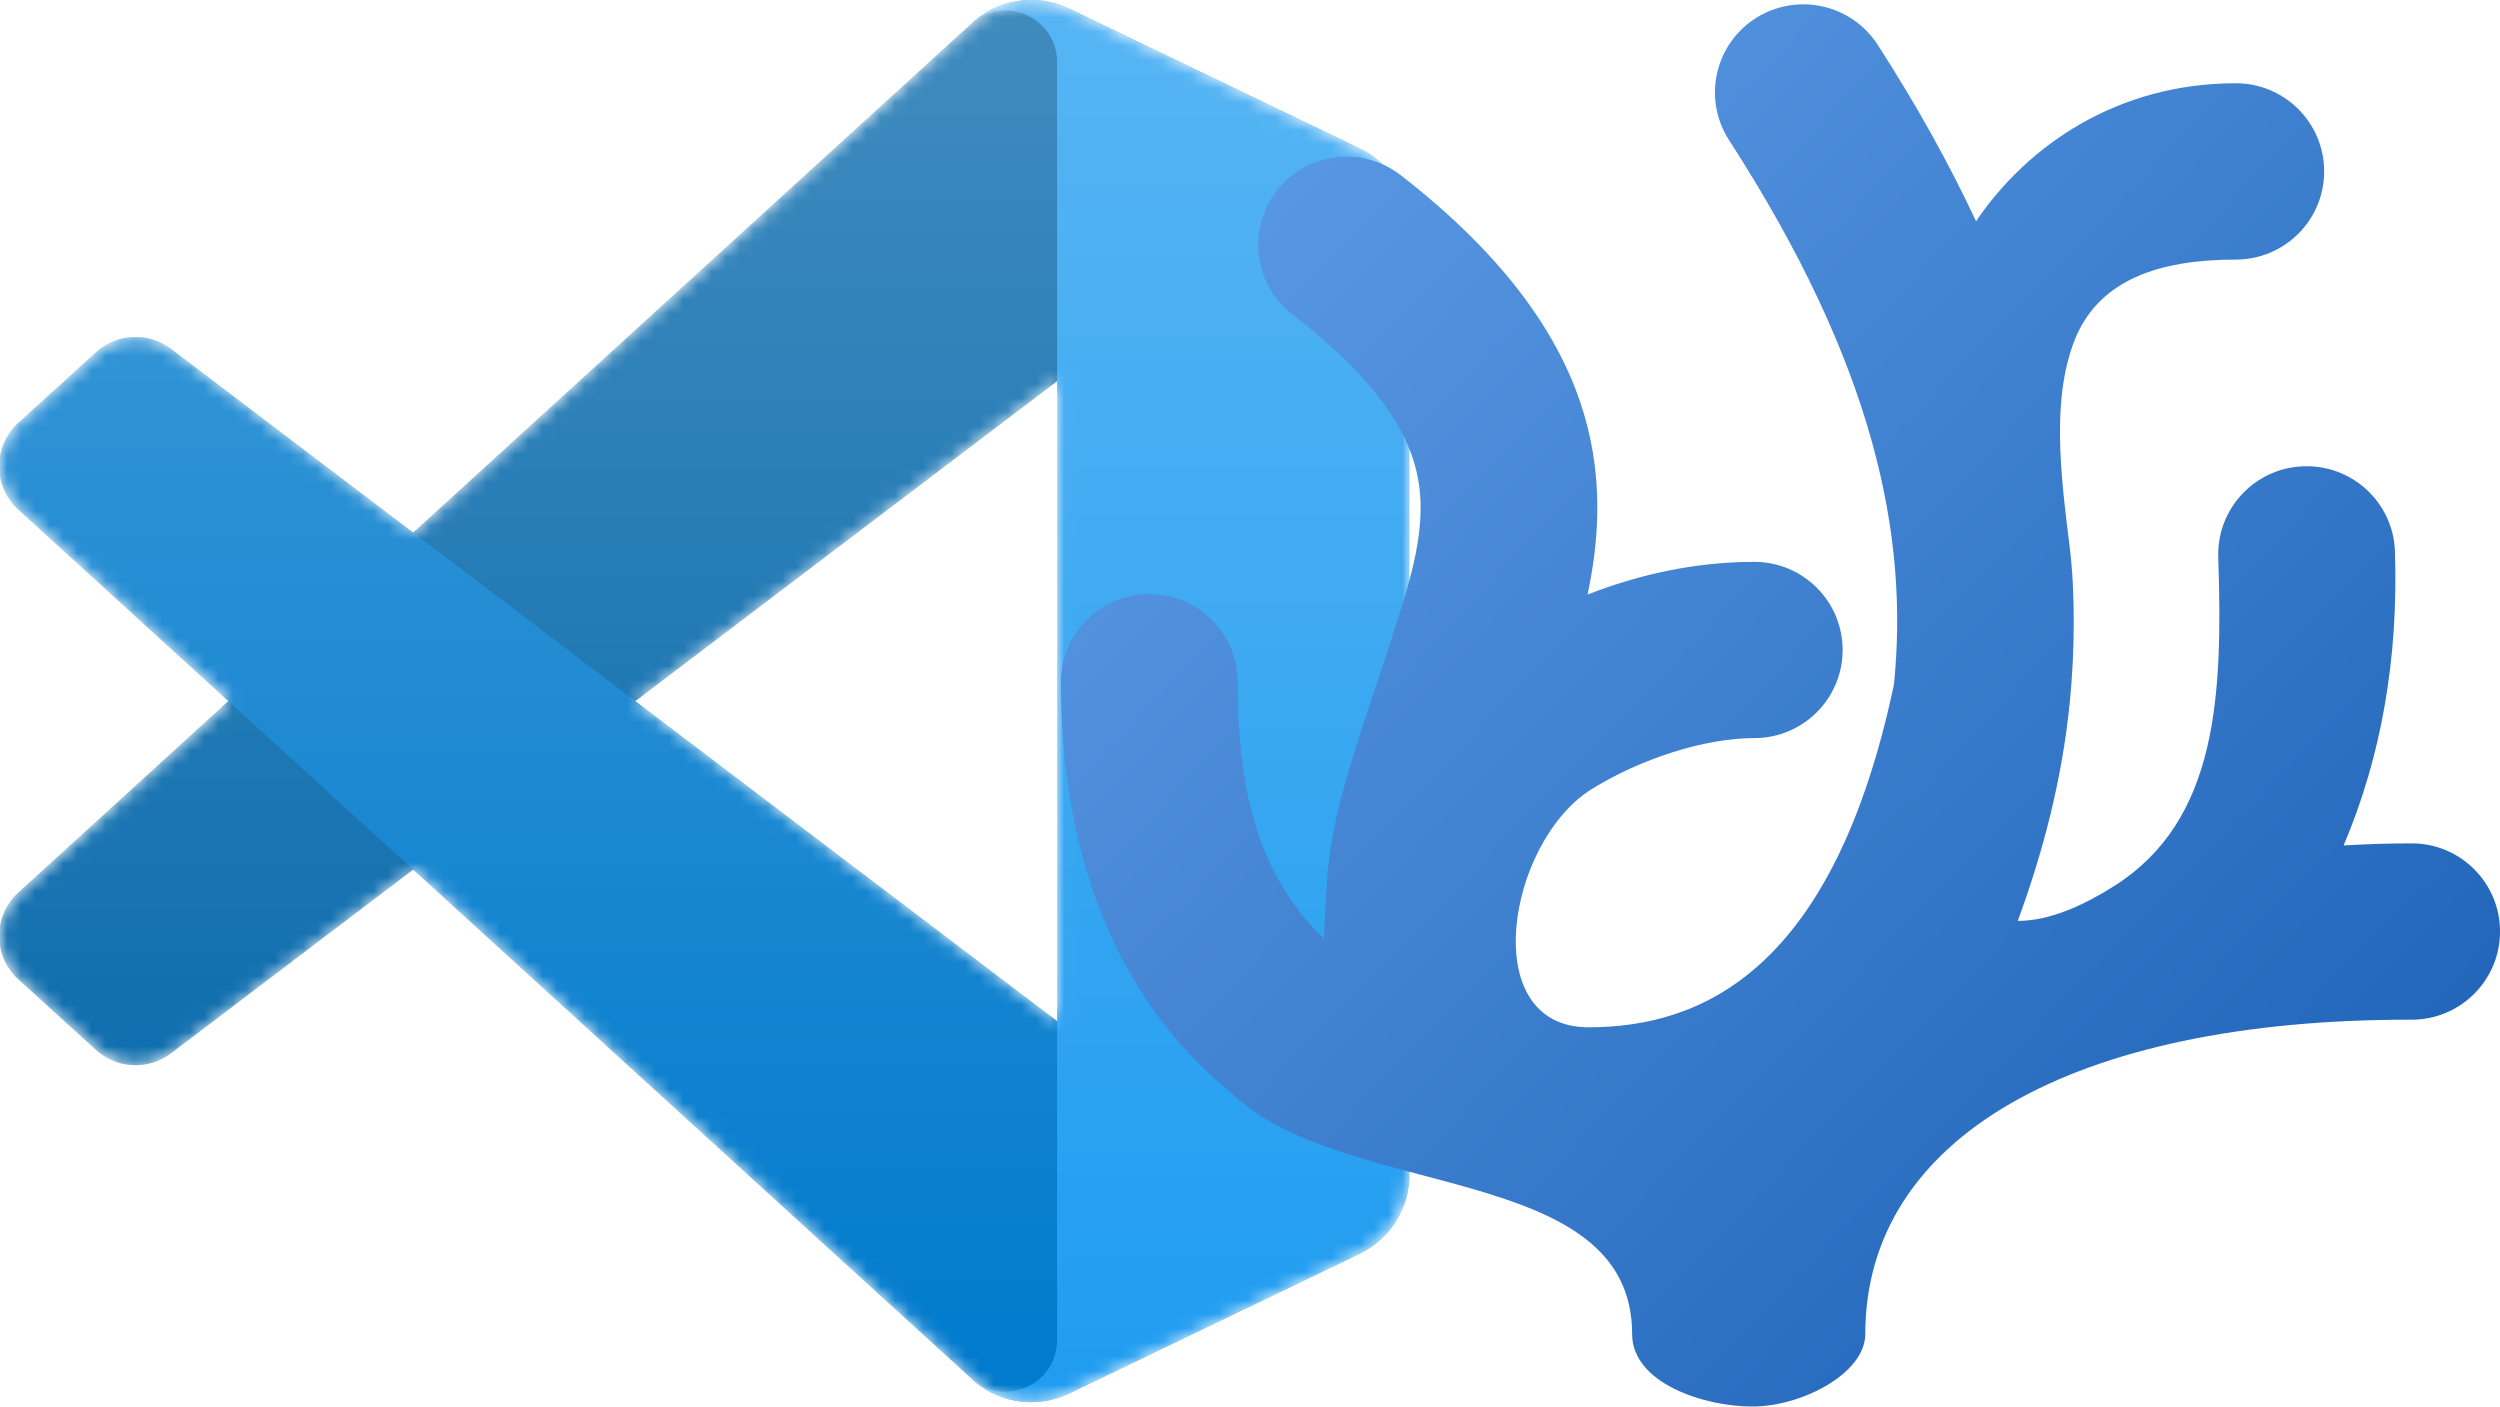<?xml version="1.0" encoding="UTF-8" standalone="no"?>
<svg
   viewBox="0 0 177.374 99.791"
   fill="none"
   version="1.1"
   id="svg11"
   sodipodi:docname="vscodium.svg"
   width="177.374"
   height="99.791"
   inkscape:version="1.3.2 (091e20e, 2023-11-25)"
   xmlns:inkscape="http://www.inkscape.org/namespaces/inkscape"
   xmlns:sodipodi="http://sodipodi.sourceforge.net/DTD/sodipodi-0.dtd"
   xmlns="http://www.w3.org/2000/svg"
   xmlns:svg="http://www.w3.org/2000/svg">
  <sodipodi:namedview
     id="namedview11"
     pagecolor="#ffffff"
     bordercolor="#000000"
     borderopacity="0.25"
     inkscape:showpageshadow="2"
     inkscape:pageopacity="0.0"
     inkscape:pagecheckerboard="0"
     inkscape:deskcolor="#d1d1d1"
     inkscape:zoom="3.3764532"
     inkscape:cx="86.185114"
     inkscape:cy="59.085671"
     inkscape:window-width="1512"
     inkscape:window-height="916"
     inkscape:window-x="0"
     inkscape:window-y="38"
     inkscape:window-maximized="0"
     inkscape:current-layer="svg11" />
  <mask
     id="mask0"
     mask-type="alpha"
     maskUnits="userSpaceOnUse"
     x="0"
     y="0"
     width="100"
     height="100">
    <path
       fill-rule="evenodd"
       clip-rule="evenodd"
       d="m 70.912,99.317 c 1.575,0.614 3.371,0.574 4.961,-0.191 L 96.461,89.22 C 98.624,88.179 100,85.989 100,83.587 V 16.413 c 0,-2.402 -1.376,-4.591 -3.539,-5.633 L 75.873,0.874 C 73.786,-0.13 71.345,0.116 69.513,1.447 69.252,1.637 69.003,1.849 68.769,2.083 L 29.355,38.041 12.187,25.01 C 10.589,23.797 8.354,23.896 6.869,25.246 l -5.506,5.009 c -1.816,1.651 -1.818,4.508 -0.004,6.162 L 16.247,50 1.359,63.583 c -1.813,1.654 -1.811,4.511 0.004,6.162 l 5.506,5.009 c 1.484,1.35 3.72,1.45 5.318,0.236 L 29.355,61.959 68.769,97.917 c 0.624,0.624 1.356,1.094 2.143,1.4 z M 75.015,27.299 45.109,50 75.015,72.701 Z"
       fill="#ffffff"
       id="path1" />
  </mask>
  <g
     mask="url(#mask0)"
     id="g6"
     transform="translate(4.9391873e-7,-0.258)">
    <path
       d="M 96.461,10.796 75.857,0.876 C 73.472,-0.273 70.622,0.212 68.75,2.083 L 1.299,63.583 c -1.814,1.654 -1.812,4.511 0.004,6.162 l 5.51,5.009 c 1.485,1.35 3.722,1.45 5.321,0.236 L 93.361,13.37 C 96.086,11.303 100,13.246 100,16.667 v -0.239 c 0,-2.401 -1.375,-4.59 -3.539,-5.631 z"
       fill="#0065a9"
       id="path2" />
    <g
       filter="url(#filter0_d)"
       id="g3">
      <path
         d="m 96.461,89.204 -20.605,9.921 c -2.385,1.149 -5.235,0.664 -7.107,-1.208 L 1.299,36.417 c -1.814,-1.654 -1.812,-4.511 0.004,-6.162 L 6.813,25.246 C 8.298,23.896 10.535,23.796 12.134,25.009 L 93.361,86.63 C 96.086,88.697 100,86.754 100,83.333 v 0.239 c 0,2.401 -1.375,4.59 -3.539,5.631 z"
         fill="#007acc"
         id="path3" />
    </g>
    <g
       filter="url(#filter1_d)"
       id="g4">
      <path
         d="M 75.858,99.126 C 73.472,100.274 70.622,99.788 68.75,97.917 71.056,100.223 75,98.59 75,95.328 V 4.672 C 75,1.41 71.056,-0.223 68.75,2.083 70.622,0.211 73.472,-0.274 75.858,0.874 L 96.459,10.781 C 98.623,11.822 100,14.011 100,16.413 v 67.174 c 0,2.402 -1.377,4.591 -3.541,5.633 z"
         fill="#1f9cf0"
         id="path4" />
    </g>
    <g
       style="mix-blend-mode:overlay"
       opacity="0.25"
       id="g5">
      <path
         fill-rule="evenodd"
         clip-rule="evenodd"
         d="m 70.851,99.317 c 1.575,0.614 3.371,0.574 4.961,-0.191 L 96.4,89.22 c 2.163,-1.041 3.539,-3.231 3.539,-5.633 V 16.413 c 0,-2.402 -1.376,-4.592 -3.539,-5.633 L 75.812,0.874 C 73.725,-0.13 71.284,0.116 69.453,1.447 69.191,1.637 68.942,1.849 68.708,2.083 L 29.294,38.041 12.126,25.01 C 10.528,23.796 8.293,23.896 6.809,25.246 l -5.506,5.009 c -1.816,1.652 -1.818,4.508 -0.004,6.162 L 16.186,50 1.298,63.583 c -1.813,1.654 -1.811,4.511 0.004,6.162 l 5.506,5.009 c 1.484,1.35 3.72,1.45 5.318,0.236 L 29.294,61.959 68.708,97.917 c 0.624,0.624 1.356,1.094 2.143,1.4 z M 74.954,27.299 45.048,50 74.954,72.701 Z"
         fill="url(#paint0_linear)"
         id="path5"
         style="fill:url(#paint0_linear)" />
    </g>
  </g>
  <defs
     id="defs11">
    <filter
       id="filter0_d"
       x="-8.394"
       y="15.829"
       width="116.727"
       height="92.246"
       filterUnits="userSpaceOnUse"
       color-interpolation-filters="sRGB">
      <feFlood
         flood-opacity="0"
         result="BackgroundImageFix"
         id="feFlood6" />
      <feColorMatrix
         in="SourceAlpha"
         type="matrix"
         values="0 0 0 0 0 0 0 0 0 0 0 0 0 0 0 0 0 0 127 0"
         id="feColorMatrix6" />
      <feOffset
         id="feOffset6" />
      <feGaussianBlur
         stdDeviation="4.167"
         id="feGaussianBlur6" />
      <feColorMatrix
         type="matrix"
         values="0 0 0 0 0 0 0 0 0 0 0 0 0 0 0 0 0 0 0.25 0"
         id="feColorMatrix7" />
      <feBlend
         mode="overlay"
         in2="BackgroundImageFix"
         result="effect1_dropShadow"
         id="feBlend7" />
      <feBlend
         mode="normal"
         in="SourceGraphic"
         in2="effect1_dropShadow"
         result="shape"
         id="feBlend8" />
    </filter>
    <filter
       id="filter1_d"
       x="60.417"
       y="-8.076"
       width="47.917"
       height="116.151"
       filterUnits="userSpaceOnUse"
       color-interpolation-filters="sRGB">
      <feFlood
         flood-opacity="0"
         result="BackgroundImageFix"
         id="feFlood8" />
      <feColorMatrix
         in="SourceAlpha"
         type="matrix"
         values="0 0 0 0 0 0 0 0 0 0 0 0 0 0 0 0 0 0 127 0"
         id="feColorMatrix8" />
      <feOffset
         id="feOffset8" />
      <feGaussianBlur
         stdDeviation="4.167"
         id="feGaussianBlur8" />
      <feColorMatrix
         type="matrix"
         values="0 0 0 0 0 0 0 0 0 0 0 0 0 0 0 0 0 0 0.25 0"
         id="feColorMatrix9" />
      <feBlend
         mode="overlay"
         in2="BackgroundImageFix"
         result="effect1_dropShadow"
         id="feBlend9" />
      <feBlend
         mode="normal"
         in="SourceGraphic"
         in2="effect1_dropShadow"
         result="shape"
         id="feBlend10" />
    </filter>
    <linearGradient
       id="paint0_linear"
       x1="49.939"
       y1="0.258"
       x2="49.939"
       y2="99.742"
       gradientUnits="userSpaceOnUse">
      <stop
         stop-color="white"
         id="stop10" />
      <stop
         offset="1"
         stop-color="white"
         stop-opacity="0"
         id="stop11" />
    </linearGradient>
    <linearGradient
       id="Gradient_1"
       gradientUnits="userSpaceOnUse"
       x1="199.997"
       y1="214.302"
       x2="296.665"
       y2="307.573"
       gradientTransform="translate(-200,-213)">
      <stop
         offset="0"
         stop-color="#62A0EA"
         id="stop1" />
      <stop
         offset="1"
         stop-color="#1A5FB4"
         id="stop2" />
    </linearGradient>
  </defs>
  <g
     id="Layer_1"
     transform="matrix(1.021,0,0,1.021,75.28,-1.023)">
    <path
       d="m 48.26,2.274 c -2.854,1.831 -3.677,5.624 -1.838,8.468 10.109,15.655 12.495,27.463 11.46,37.811 -4.184,19.816 -13.279,23.836 -21.227,23.836 -7.76,0 -5.682,-12.771 0.151,-16.509 3.482,-2.174 7.942,-3.587 11.365,-3.587 3.392,0 6.142,-2.741 6.142,-6.123 0,-3.383 -2.75,-6.124 -6.142,-6.124 -3.998,0 -7.92,0.84 -11.581,2.27 0.748,-3.529 1.024,-7.343 0.057,-11.397 -1.468,-6.156 -5.694,-12.036 -13.032,-17.736 -1.285,-1 -2.915,-1.449 -4.532,-1.249 -1.617,0.2 -3.088,1.032 -4.089,2.314 -2.082,2.67 -1.6,6.518 1.078,8.595 5.978,4.643 7.952,8.08 8.627,10.909 0.675,2.829 0.132,5.864 -1.224,10.034 -1.733,5.62 -3.745,10.637 -4.627,15.448 -0.434,2.368 -0.471,4.945 -0.583,7.004 -4.305,-4.196 -5.99,-9.736 -5.99,-17.831 -0.001,-3.382 -2.751,-6.124 -6.142,-6.123 -3.389,0.003 -6.135,2.743 -6.136,6.123 0,11.056 3.233,21.576 11.898,28.594 7.844,7.473 27.791,4.711 27.791,16.708 0,3.386 4.956,5.034 8.347,5.034 3.478,0 7.855,-2.325 7.855,-5.034 0,-13.612 14.345,-21.885 37.96,-21.849 3.392,0.005 6.144,-2.734 6.149,-6.116 0.006,-3.383 -2.738,-6.13 -6.13,-6.136 -1.615,-0.002 -3.189,0.053 -4.741,0.145 2.64,-6.209 3.811,-13.045 3.569,-20.429 -0.112,-3.381 -2.95,-6.031 -6.339,-5.921 -3.393,0.11 -6.051,2.943 -5.94,6.326 0.32,9.668 -0.042,18.301 -7.245,22.852 -2.048,1.293 -4.429,2.415 -6.687,2.415 1.753,-4.768 3.077,-9.801 3.619,-15.226 0.346,-3.462 0.383,-7.575 -0.012,-10.77 -0.613,-4.95 -1.353,-10.564 0.526,-14.793 1.688,-3.642 5.47,-5.167 11.023,-5.167 3.389,-0.003 6.135,-2.744 6.136,-6.123 0.002,-3.383 -2.745,-6.127 -6.136,-6.13 -8.252,0 -14.507,4.343 -18.053,9.59 C 61.733,12.417 59.475,8.336 56.747,4.112 55.866,2.747 54.478,1.788 52.887,1.443 52.099,1.272 51.285,1.257 50.491,1.399 49.697,1.542 48.939,1.839 48.26,2.274 Z"
       fill="url(#Gradient_1)"
       id="path6008"
       style="fill:url(#Gradient_1)" />
  </g>
</svg>
